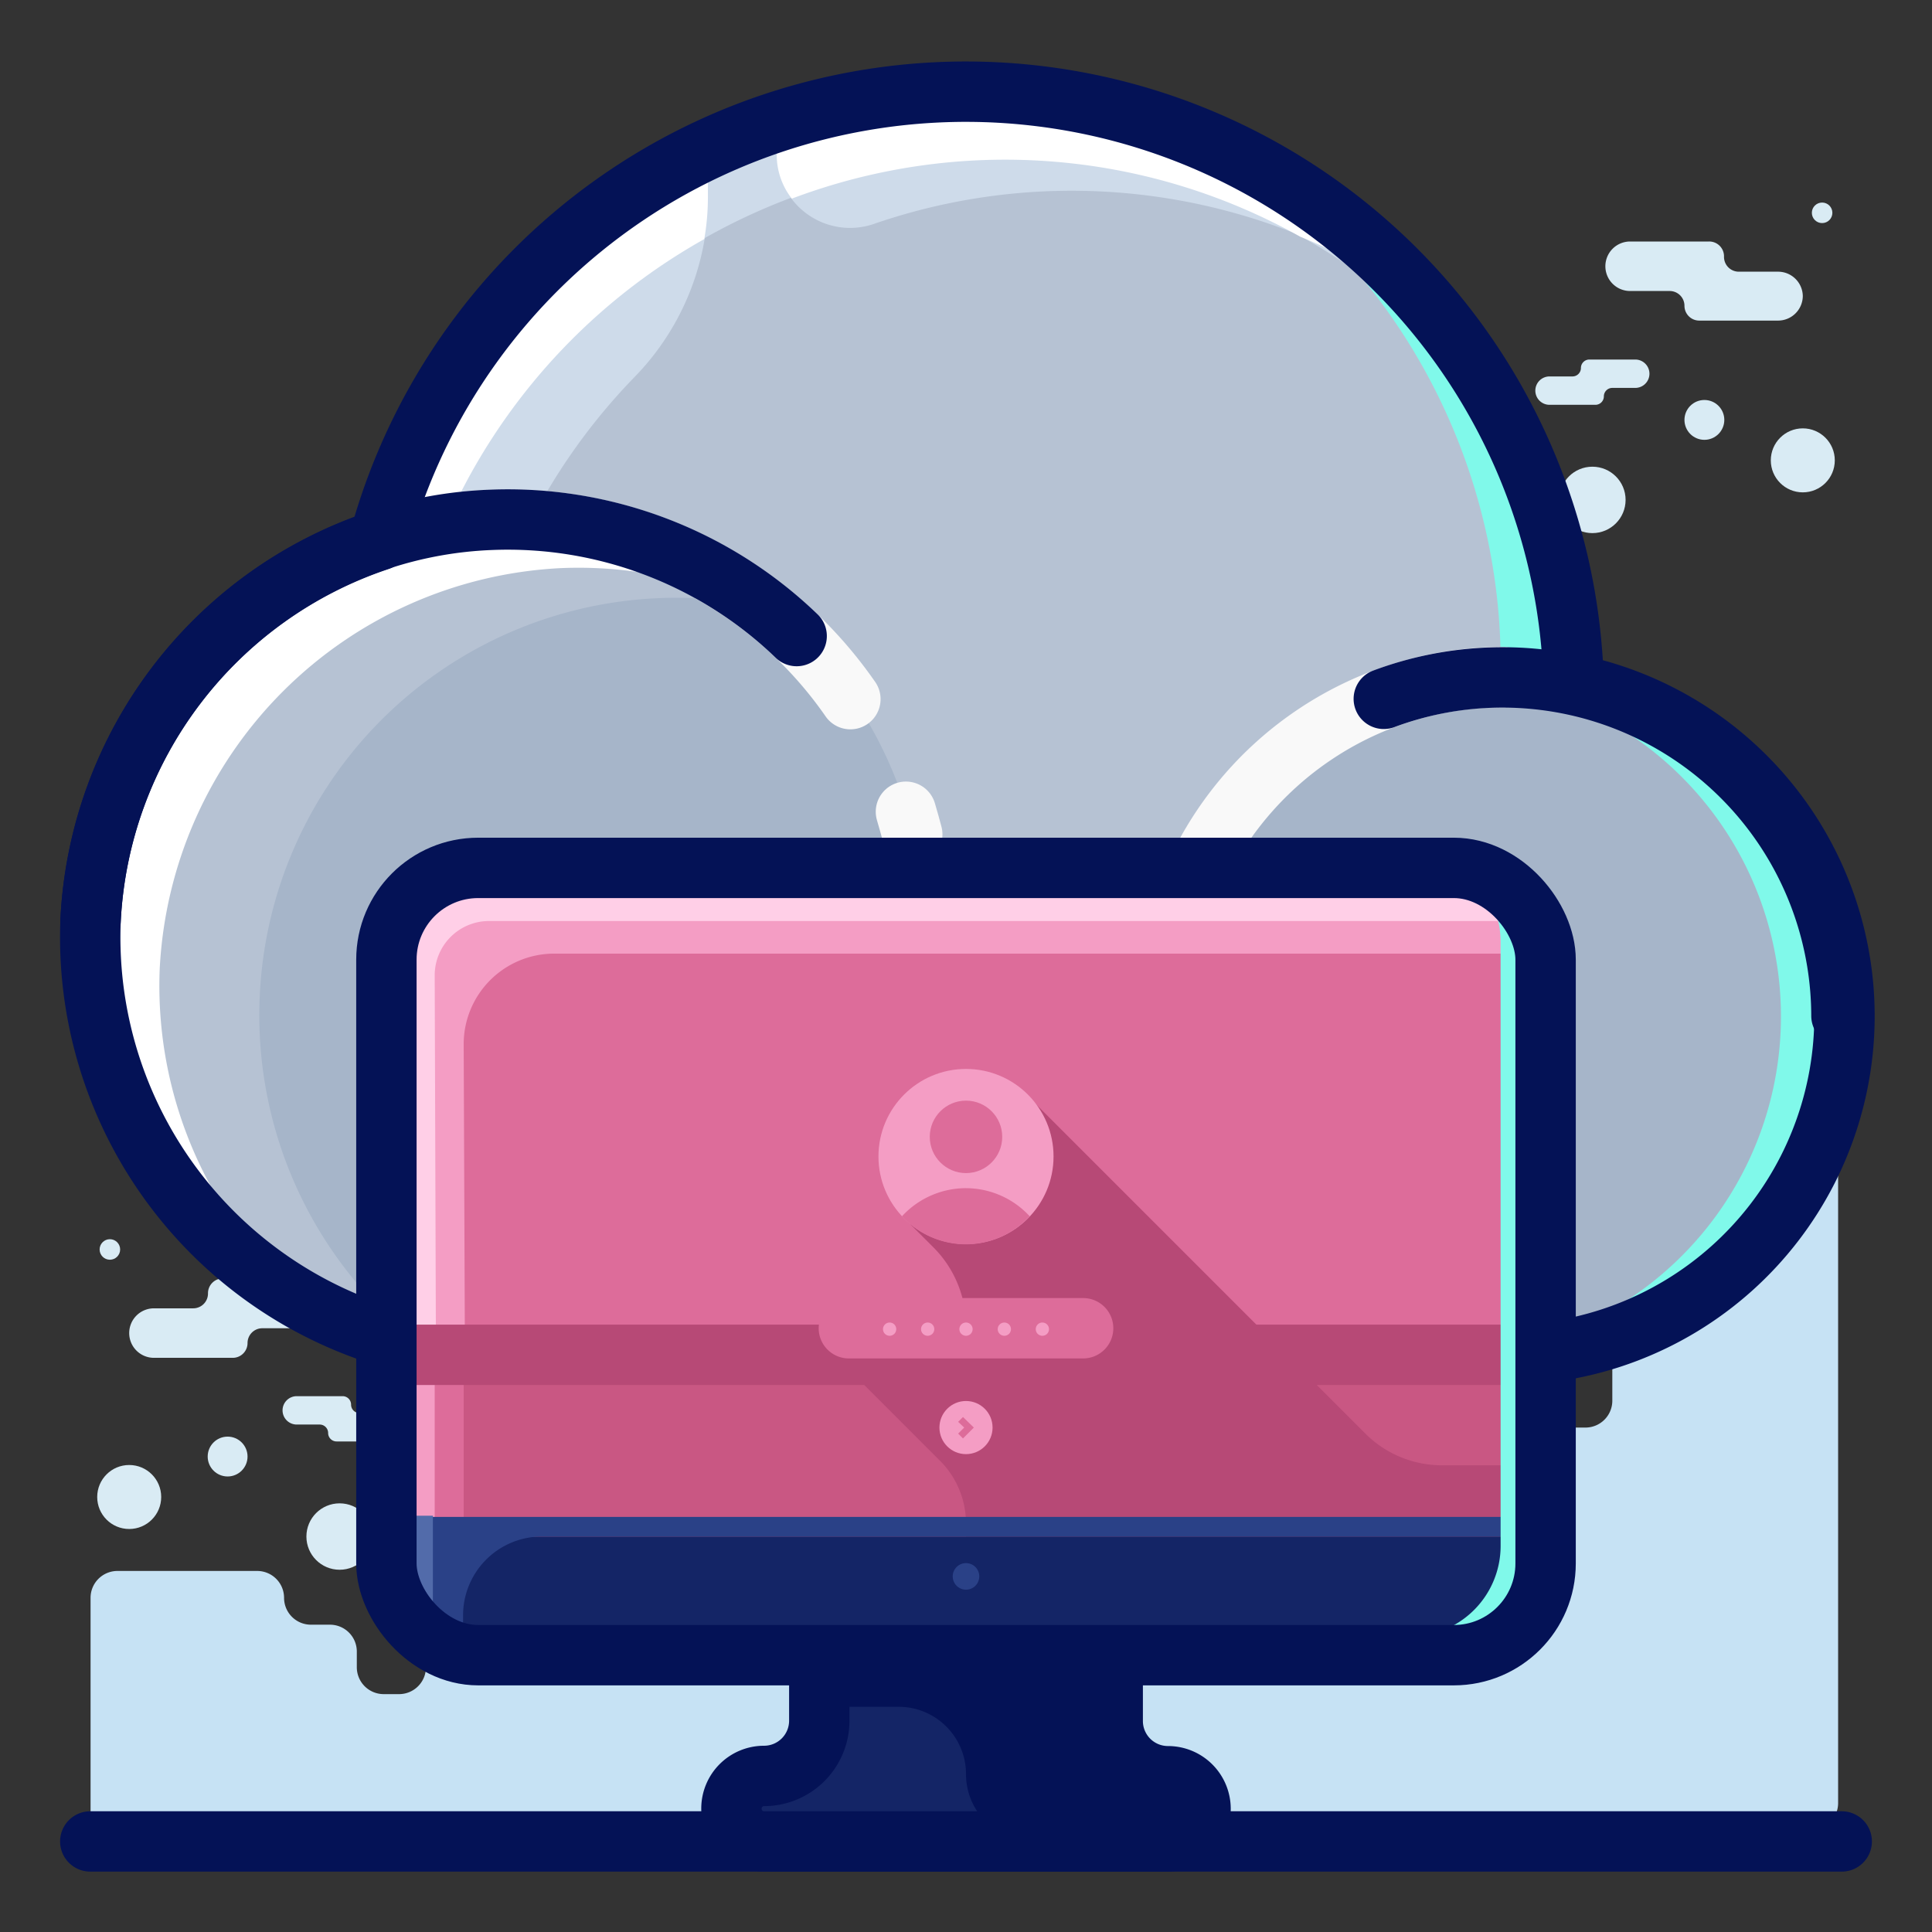 <svg id="Layer_1" data-name="Layer 1" xmlns="http://www.w3.org/2000/svg" viewBox="0 0 64 64"><rect x="0" y="0" width="64" height="64" fill="#333333" stroke="none"/><defs><style>.cls-1{fill:#d9ebf4;}.cls-2{fill:#c6e2f4;}.cls-3,.cls-9{fill:none;stroke-linecap:round;stroke-linejoin:round;stroke-width:2px;}.cls-3{stroke:#041256;}.cls-4{fill:#b6c2d3;}.cls-5{fill:#cedbea;}.cls-6{fill:#80f9ea;}.cls-7{fill:#fff;}.cls-8{fill:#a6b5c9;}.cls-9{stroke:#f9f9f9;}.cls-10{fill:#95a9bf;}.cls-11{fill:#142566;}.cls-12{fill:#041256;}.cls-13{fill:#c95783;}.cls-14{fill:#dd6c9a;}.cls-15{fill:#b74976;}.cls-16{fill:#f49dc4;}.cls-17{fill:#ffcfe7;}.cls-18{fill:#2a4187;}.cls-19{fill:#526baa;}</style></defs><title>computer, cloud, transfer, storage</title><path class="cls-1" d="M6.89,42.84h0a.49.49,0,0,1,.49-.49H10a.82.82,0,0,1,.82.82h0A.82.82,0,0,1,10,44H8.69a.49.49,0,0,0-.49.49h0a.49.49,0,0,1-.49.49H5.1a.82.82,0,0,1-.82-.82h0a.82.82,0,0,1,.82-.82H6.4A.49.49,0,0,0,6.89,42.84Z"/><path class="cls-1" d="M11.63,46.53h0a.28.28,0,0,0-.28-.28H9.83a.47.47,0,0,0-.47.47h0a.47.47,0,0,0,.47.47h.76a.28.28,0,0,1,.28.28h0a.28.28,0,0,0,.28.28h1.52a.47.47,0,0,0,.47-.47h0a.47.47,0,0,0-.47-.47h-.76A.28.28,0,0,1,11.63,46.53Z"/><circle class="cls-1" cx="17.95" cy="48.1" r="0.68"/><circle class="cls-1" cx="7.54" cy="48.25" r="0.66"/><circle class="cls-1" cx="4.28" cy="49.59" r="1.06"/><circle class="cls-1" cx="3.64" cy="41.39" r="0.34"/><circle class="cls-1" cx="14.4" cy="49.59" r="0.42"/><circle class="cls-1" cx="11.25" cy="50.9" r="1.1"/><circle class="cls-1" cx="15.52" cy="46.63" r="0.38"/><path class="cls-1" d="M57.11,8.5h0A.49.49,0,0,0,56.61,8H54a.82.82,0,0,0-.82.82h0a.82.82,0,0,0,.82.82h1.31a.49.49,0,0,1,.49.49h0a.49.49,0,0,0,.49.49H58.9a.82.82,0,0,0,.82-.82h0A.82.82,0,0,0,58.9,9H57.6A.49.49,0,0,1,57.11,8.5Z"/><path class="cls-1" d="M52.37,12.19h0a.28.28,0,0,1,.28-.28h1.52a.47.47,0,0,1,.47.47h0a.47.47,0,0,1-.47.47h-.76a.28.28,0,0,0-.28.28h0a.28.28,0,0,1-.28.28H51.33a.47.47,0,0,1-.47-.47h0a.47.47,0,0,1,.47-.47h.76A.28.28,0,0,0,52.37,12.19Z"/><circle class="cls-1" cx="46.05" cy="13.75" r="0.68"/><circle class="cls-1" cx="56.46" cy="13.91" r="0.66"/><circle class="cls-1" cx="59.72" cy="15.25" r="1.06"/><circle class="cls-1" cx="60.36" cy="7.05" r="0.34"/><circle class="cls-1" cx="49.6" cy="15.25" r="0.42"/><circle class="cls-1" cx="52.75" cy="16.56" r="1.1"/><circle class="cls-1" cx="48.48" cy="12.28" r="0.38"/><path class="cls-2" d="M58.19,32v2.27a.89.89,0,0,1-.89.89h-3a.89.89,0,0,0-.89.89V46.4a.89.89,0,0,1-.89.89H50.69a.89.89,0,0,0-.89.89v6.54a.89.89,0,0,1-.89.89H48a.89.89,0,0,1-.89-.89V53.58a.89.89,0,0,0-.89-.89h-.81a.89.89,0,0,1-.89-.89V50.27a.89.89,0,0,0-.89-.89H38.85a.89.89,0,0,1-.89-.89v-.91a.89.89,0,0,0-.89-.89H21.67a.89.89,0,0,0-.63.26L16.9,51.08a.89.89,0,0,1-.63.26H15a.89.89,0,0,0-.89.89v3a.89.89,0,0,1-.89.89h-.51a.89.89,0,0,1-.89-.89v-.52a.89.89,0,0,0-.89-.89H10.3a.89.89,0,0,1-.89-.89h0a.89.89,0,0,0-.89-.89H3.89a.89.89,0,0,0-.89.89v7.17a.89.89,0,0,0,.9.89L60,60.62a.89.89,0,0,0,.89-.89V32a.89.89,0,0,0-.89-.89h-.93A.89.89,0,0,0,58.19,32Z"/><line class="cls-3" x1="2.99" y1="61" x2="61.01" y2="61"/><circle class="cls-4" cx="32" cy="23.16" r="20.16"/><path class="cls-5" d="M13.12,25.45a20.15,20.15,0,0,1,37.05-11A20.14,20.14,0,1,0,15.1,34.13,20,20,0,0,1,13.12,25.45Z"/><path class="cls-6" d="M39.34,4.4a20.15,20.15,0,0,1-17,36.43,20.15,20.15,0,1,0,17-36.43Z"/><path class="cls-5" d="M32,3a20.11,20.11,0,0,0-6.27,1V5.13A2.43,2.43,0,0,0,29,7.4a20.09,20.09,0,0,1,18.64,3A20.11,20.11,0,0,0,32,3Z"/><path class="cls-7" d="M29.42,3.18l-1,.15-.94.19-.7.18c-.35.1-.71.19-1.05.3h0V5.13a2.35,2.35,0,0,0,.5,1.45A20,20,0,0,1,43.07,7.84a20.31,20.31,0,0,1,4.46,2.52,20.21,20.21,0,0,0-7.06-5.49l-.16-.07q-.52-.24-1.06-.45L39,4.26q-.59-.22-1.19-.4l-.07,0c-.43-.13-.87-.24-1.31-.34l-.28-.06-1-.19-.42-.06-1-.11-.4,0c-.45,0-.9,0-1.36,0-.62,0-1.24,0-1.84.09Z"/><path class="cls-5" d="M23.46,6.56V4.92a20.12,20.12,0,0,0-3.6,34.3A20.11,20.11,0,0,1,21,12.51,8.58,8.58,0,0,0,23.46,6.56Z"/><path class="cls-7" d="M11.93,25c0,.33.06.65.11,1,0,.14,0,.29.06.43q.08.5.18,1c0,.11,0,.23.07.34a20,20,0,0,0,.79,2.61l.06.15q.21.55.46,1.08l.14.29q.22.46.46.9l.18.33c.16.28.33.56.51.84l.13.21A20.08,20.08,0,0,1,23.33,7.92a8.06,8.06,0,0,0,.12-1.36V4.92A20.24,20.24,0,0,0,19.9,7.06l-.1.08q-.53.41-1,.85l0,0a20.32,20.32,0,0,0-1.81,1.81l-.17.19c-.24.27-.46.55-.68.84l-.38.5c-.19.26-.38.53-.56.8s-.42.67-.61,1-.32.59-.48.89-.31.62-.45.94-.19.44-.28.66q-.23.56-.42,1.14c-.05.16-.12.32-.17.49q-.25.82-.43,1.66c0,.16-.06.33-.09.49q-.12.67-.21,1.35c0,.18,0,.35-.06.53-.06.61-.09,1.22-.09,1.84,0,.47,0,.93.05,1.39C11.9,24.68,11.92,24.82,11.93,25Z"/><path class="cls-8" d="M49.8,22.43A11.23,11.23,0,0,0,38.58,33.65V44.88H49.8a11.23,11.23,0,0,0,0-22.45Z"/><path class="cls-9" d="M49.8,22.43a11.23,11.23,0,0,0-10.34,6.86"/><path class="cls-6" d="M49.8,22.43c-.37,0-.73,0-1.09.06a11.22,11.22,0,0,1-1.09,22.4H49.8a11.23,11.23,0,0,0,0-22.45Z"/><path class="cls-3" d="M61,33.65A11.23,11.23,0,0,0,45.84,23.15"/><path class="cls-8" d="M30.22,27.5A13.84,13.84,0,1,0,16.81,44.73H43.89a5.91,5.91,0,0,0,5.91-5.91h0a7.92,7.92,0,0,0-7.92-7.92H34.48A4.42,4.42,0,0,1,30.22,27.5Z"/><path class="cls-9" d="M28.17,23.16A13.83,13.83,0,0,0,15.23,17.3"/><path class="cls-9" d="M30.22,27.64q-.1-.38-.21-.75"/><path class="cls-4" d="M8.6,33.11a13.81,13.81,0,0,1,16.7-13,13.78,13.78,0,0,0-9-2.91A13.83,13.83,0,0,0,14,44.59,13.8,13.8,0,0,1,8.6,33.11Z"/><path class="cls-7" d="M5.29,32.11A14,14,0,0,1,18.57,18.82,13.77,13.77,0,0,1,24.77,20l.53.1a13.78,13.78,0,0,0-9-2.91A14,14,0,0,0,3,30.5,13.82,13.82,0,0,0,10.1,43.13,13.79,13.79,0,0,1,5.29,32.11Z"/><path class="cls-10" d="M48.43,34.91A9.42,9.42,0,0,0,40.68,31H38.89a11.22,11.22,0,0,0-.32,2.61v5.91a5.31,5.31,0,0,0,5.31,5.31h0C48.45,44.88,51.8,39.71,48.43,34.91Z"/><path class="cls-3" d="M52.13,22.67A20.14,20.14,0,0,0,12.56,17.9,14,14,0,0,0,3,30.5,13.83,13.83,0,0,0,16.81,44.88h33a11.22,11.22,0,0,0,2.33-22.21Z"/><path class="cls-3" d="M26.39,21.07a13.79,13.79,0,0,0-10.12-3.85,13.45,13.45,0,0,0-3.71.67A14,14,0,0,0,3,30.5"/><path class="cls-11" d="M36.86,57V54.83H27.14V57a1.83,1.83,0,0,1-1.83,1.83h0a1.08,1.08,0,0,0-1.08,1.08h0A1.08,1.08,0,0,0,25.31,61H38.69a1.08,1.08,0,0,0,1.08-1.08h0a1.08,1.08,0,0,0-1.08-1.08h0A1.83,1.83,0,0,1,36.86,57Z"/><path class="cls-12" d="M38.69,61a1.08,1.08,0,0,0,0-2.17h0A1.83,1.83,0,0,1,36.86,57V54.83H27.14v1.71h2.63A2.23,2.23,0,0,1,32,58.77h0A2.23,2.23,0,0,0,34.23,61Z"/><path class="cls-3" d="M36.86,57V54.83H27.14V57a1.83,1.83,0,0,1-1.83,1.83h0a1.08,1.08,0,0,0-1.08,1.08h0A1.08,1.08,0,0,0,25.31,61H38.69a1.08,1.08,0,0,0,1.08-1.08h0a1.08,1.08,0,0,0-1.08-1.08h0A1.83,1.83,0,0,1,36.86,57Z"/><rect class="cls-13" x="12.8" y="28.75" width="38.4" height="26.08" rx="3.04" ry="3.04"/><path class="cls-14" d="M51.2,44.78v-13a3,3,0,0,0-3-3H15.84a3,3,0,0,0-3,3V44.13a13.8,13.8,0,0,0,4,.6l21.77.15H49.8A11.28,11.28,0,0,0,51.2,44.78Z"/><path class="cls-15" d="M51.2,51.09V48.54H47.77a3.59,3.59,0,0,1-2.54-1.05L34.09,36.35l-4.21,3.93,1.06,1.06A3.69,3.69,0,0,1,32,44v.77L27.75,45l3.38,3.38A2.94,2.94,0,0,1,32,50.46v.63Z"/><path class="cls-14" d="M15.36,54.58v-20a3,3,0,0,1,3-3H50.72a3,3,0,0,1,.46,0,3,3,0,0,0-3-2.84H15.84a3,3,0,0,0-3,3v20a3,3,0,0,0,2.58,3C15.38,54.72,15.36,54.65,15.36,54.58Z"/><path class="cls-16" d="M15.36,34.59a3,3,0,0,1,3-3H50.72a3,3,0,0,1,.46,0A3,3,0,0,0,50.6,30h0a3.06,3.06,0,0,0-.35-.4l-.07-.06a3.05,3.05,0,0,0-.36-.29l-.17-.09a3,3,0,0,0-.33-.17L49,28.88l-.25-.07a3.06,3.06,0,0,0-.6-.06H15.84a3,3,0,0,0-3,3V44.13a14.11,14.11,0,0,0,2.56.52Z"/><path class="cls-16" d="M14.4,53.55V32.31a1.8,1.8,0,0,1,1.8-1.8H49.76a3,3,0,0,1,1.24.28,3,3,0,0,0-2.84-2H15.84a3,3,0,0,0-3,3v20a3,3,0,0,0,1.77,2.74A3,3,0,0,1,14.4,53.55Z"/><path class="cls-17" d="M14.4,32.31a1.8,1.8,0,0,1,1.8-1.8H49.76a3,3,0,0,1,1.24.28,3.07,3.07,0,0,0-1-1.38l-.12-.1-.24-.15h0L49.41,29l-.2-.08L49,28.88l-.12,0-.17,0a3,3,0,0,0-.55-.06H15.84a3,3,0,0,0-3,3V44.13a13.8,13.8,0,0,0,1.6.37Z"/><rect class="cls-15" x="12.8" y="43.88" width="38.4" height="2"/><path class="cls-11" d="M12.8,50.9v.89a3,3,0,0,0,3,3H48.16a3,3,0,0,0,3-3V50.9Z"/><path class="cls-18" d="M51.2,50.9v-.65H12.8v1.54a3,3,0,0,0,.06.58c0,.07,0,.14.06.21a3,3,0,0,0,.1.34c0,.09.08.17.12.25s.08.16.13.24a3,3,0,0,0,.19.26l.13.16a3.07,3.07,0,0,0,.27.26l.12.1a3.07,3.07,0,0,0,.35.23l.09,0a3,3,0,0,0,.42.19h0a3,3,0,0,0,.5.12c0-.07,0-.13,0-.2V53.51A2.61,2.61,0,0,1,18,50.9Z"/><path class="cls-6" d="M48.48,28.78a3,3,0,0,1,1.23,2.43v20a3,3,0,0,1-3,3H14.36a3,3,0,0,1-.33,0,3,3,0,0,0,1.81.61H48.16a3,3,0,0,0,3-3v-20A3,3,0,0,0,48.48,28.78Z"/><path class="cls-19" d="M12.89,52.47l0,.11c0,.09.05.17.08.26l.05.13.09.19.05.1.09.16.07.1a3,3,0,0,0,.19.24h0a3.09,3.09,0,0,0,1,.75h0a3,3,0,0,1-.17-1v-3.3H12.8v1.54a3,3,0,0,0,.05.54Z"/><rect class="cls-3" x="12.8" y="28.75" width="38.4" height="26.08" rx="3.04" ry="3.04"/><circle class="cls-16" cx="32" cy="38.31" r="2.9"/><circle class="cls-14" cx="32" cy="37.66" r="1.2"/><path class="cls-14" d="M32,39.36a2.88,2.88,0,0,0-2.12.93,2.87,2.87,0,0,0,4.23,0A2.88,2.88,0,0,0,32,39.36Z"/><path class="cls-14" d="M35.88,45H28.12a1,1,0,0,1-1-1h0a1,1,0,0,1,1-1h7.76a1,1,0,0,1,1,1h0A1,1,0,0,1,35.88,45Z"/><circle class="cls-16" cx="29.47" cy="44.03" r="0.22"/><circle class="cls-16" cx="30.73" cy="44.03" r="0.22"/><circle class="cls-16" cx="32" cy="44.03" r="0.22"/><circle class="cls-16" cx="33.27" cy="44.03" r="0.22"/><circle class="cls-16" cx="34.53" cy="44.03" r="0.22"/><circle class="cls-16" cx="32" cy="47.29" r="0.88"/><polygon class="cls-14" points="31.9 46.94 31.74 47.1 31.94 47.29 31.74 47.49 31.9 47.65 32.26 47.29 31.9 46.94"/><circle class="cls-18" cx="32" cy="52.22" r="0.44"/></svg>